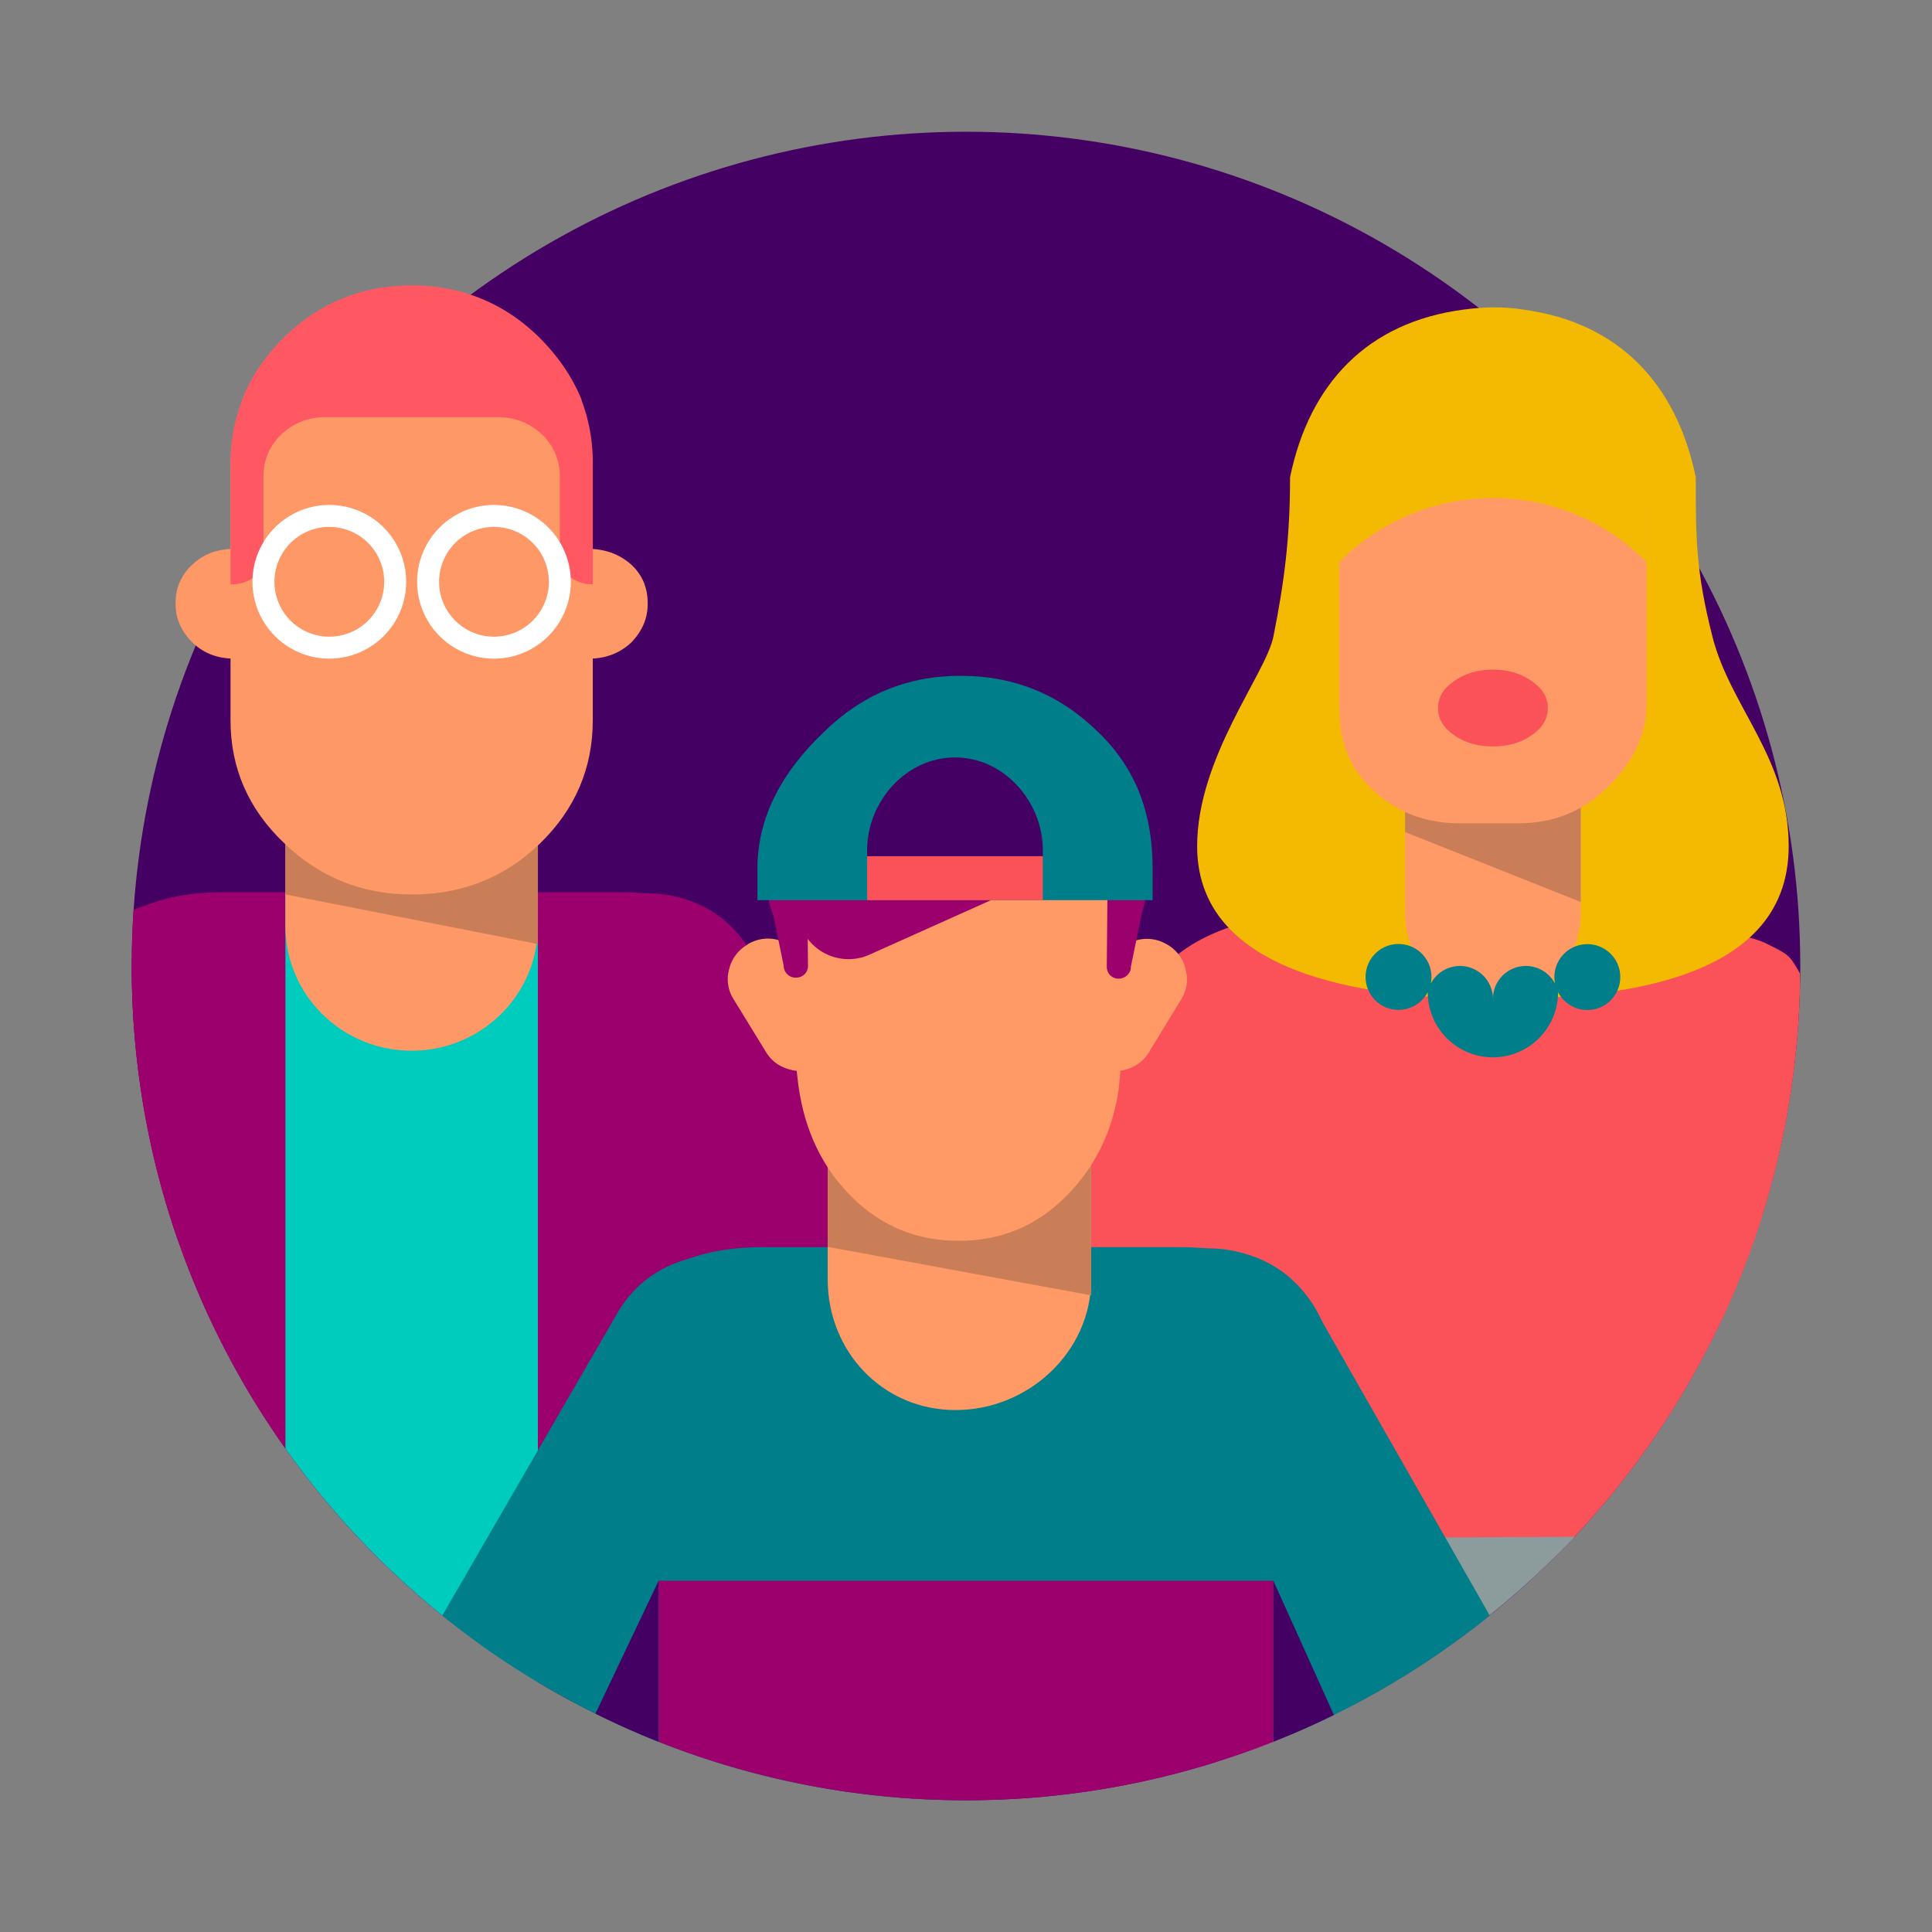 <svg xmlns="http://www.w3.org/2000/svg" width="88" height="88" fill="none" viewBox="0 0 88 88"><rect x="0" y="0" width="88" height="88" fill="#808080" stroke="none"/><circle cx="44" cy="44" r="38" fill="#440063"/><path fill="#9C006D" d="M26.197 77.58C14.298 71.258 6.158 58.797 6.002 44.42a41.083 41.083 0 0 1 0.144-2.93c1.05-0.568 2.384-0.848 4.029-0.848h18.059c4.521 0 6.787 2.138 6.787 6.404L30.947 77.58h-4.75z"/><path fill="#9C006D" d="M8.084 56.444A37.946 37.946 0 0 1 6 44c0-0.861 0.029-1.716 0.085-2.563a16.09 16.09 0 0 1 0.765-0.272c1.351-0.379 2.658-0.243 3.91 0.397 1.25 0.64 2.082 1.596 2.484 2.877 0.402 1.281 0.265 2.517-0.411 3.699l-4.749 8.306zM27.12 41.3c1.25-0.64 2.557-0.775 3.909-0.396 1.352 0.378 2.375 1.163 3.06 2.345l14.36 25.103c0.666 1.191 0.803 2.418 0.401 3.699-0.401 1.29-1.233 2.255-2.484 2.895-1.252 0.64-2.549 0.776-3.9 0.397-1.362-0.379-2.376-1.164-3.06-2.354L25.054 47.885c-0.676-1.181-0.813-2.417-0.411-3.698 0.402-1.28 1.224-2.246 2.475-2.887z"/><path fill="#00CCBD" d="M24.5 76.622A38.199 38.199 0 0 1 13 65.982v-25.34h11.5v35.98z"/><path fill="#FE9866" d="M28.735 29.283c0.504-0.512 0.765-1.1 0.765-1.758v-0.06c0-0.707-0.252-1.296-0.765-1.765-0.532-0.461-1.185-0.7-1.941-0.7H10.687c-0.774 0-1.409 0.23-1.903 0.7A2.274 2.274 0 0 0 8 27.466v0.06c0 0.656 0.261 1.245 0.784 1.757C9.288 29.761 9.922 30 10.687 30h16.107c0.756 0.008 1.409-0.23 1.94-0.717zM18.75 47.858c3.176 0 5.75-2.544 5.75-5.683v-8.858H13v8.858c0 3.14 2.574 5.683 5.75 5.683z"/><path fill="#CA7E58" d="M24.5 38v5L13 40.74V38h11.5z"/><path fill="#FE9866" d="M18.778 13.446h-0.037c-2.25 0-4.181 0.793-5.796 2.372-1.633 1.516-2.445 3.383-2.445 5.575v11.41c0 2.183 0.812 4.05 2.445 5.602 1.615 1.56 3.556 2.336 5.796 2.336h0.037c2.277 0 4.228-0.776 5.833-2.336C26.207 36.845 27 34.977 27 32.803v-11.41c0-2.192-0.793-4.06-2.39-5.584-1.604-1.579-3.555-2.363-5.832-2.363z"/><path fill="#FF5863" fill-rule="evenodd" d="M26.484 18.19c-0.419-1.018-1.054-1.952-1.904-2.803-0.77-0.759-1.607-1.332-2.514-1.72C21.059 13.221 19.952 13 18.746 13c-1.201 0-2.305 0.222-3.312 0.666-0.907 0.389-1.745 0.962-2.514 1.72-0.844 0.833-1.473 1.764-1.885 2.794v0.037a7.82 7.82 0 0 0-0.535 2.905v5.496c1.292 0 1.762-0.99 1.82-2.183L12.5 20.5c0.188 0.154 0.207-0.633 0.42-0.497 1.614 1.048 3.555 1.572 5.825 1.572s4.215-0.524 5.835-1.572c0.313-0.204 0.176 0.7 0.42 0.497l0.415 4.637c0.045 0.914 0.715 1.48 1.585 1.48v-5.495a8.073 8.073 0 0 0-0.516-2.905V18.19z" clip-rule="evenodd"/><path fill="#FE9866" d="M22.5 30H15c-1.55 0-3-1.193-3-2.67v-5.66c0-1.478 1.252-2.67 2.803-2.67h7.894c1.551 0 2.803 1.192 2.803 2.67v5.66c0 1.469-1.45 2.67-3 2.67z"/><path fill="#fff" fill-rule="evenodd" d="M15 24a2.5 2.5 0 1 0 0 5 2.5 2.5 0 0 0 0-5zm-3.5 2.5a3.5 3.5 0 1 1 7 0 3.5 3.5 0 0 1-7 0zm11-2.5a2.5 2.5 0 1 0 0 5 2.5 2.5 0 0 0 0-5zM19 26.5a3.5 3.5 0 1 1 7 0 3.5 3.5 0 0 1-7 0z" clip-rule="evenodd"/><path fill="#FB5159" d="M80.794 44.918l-5.782 2.336 4.138 9.976a36.893 36.893 0 0 0 2.129-11.14l-0.485-1.172z"/><path fill="#FB5159" d="M78.381 60.206l-4.584-11.274c-0.493-1.173-0.493-2.346 0.01-3.527 0.502-1.182 1.342-2.012 2.54-2.499C77.533 42.419 79.34 42.421 80.5 43c1 0.5 1 0.5 1.482 1.331a97.224 97.224 0 0 1 0.01 0.438 37.828 37.828 0 0 1-3.61 15.437z"/><path fill="#FB5159" d="M70.928 70.812l-31.226-0.746 12-22.524c0-4.284 4.298-6.061 9.49-6.061h12.651c1.06 0 2.01 0.288 2.86 0.875a5.506 5.506 0 0 1 1.022 0.902c1.087 1.19 1.626 2.616 1.626 4.284l0.908 7.864a37.989 37.989 0 0 1-9.33 15.406z"/><path fill="#8C9C9C" d="M71.72 70c-4.391 4.653-10.022 8.274-16.274 10.246v-10.17L71.72 70z"/><path fill="#F4BA01" fill-rule="evenodd" d="M78 29c-0.76-3-0.76-4.5-0.76-7.26-0.874-4.252-3.509-7.057-7.857-7.638-0.828-0.136-1.737-0.136-2.726 0-4.367 0.578-7.017 3.362-7.897 7.638 0 2.76-0.26 4.76-0.76 7.26-0.34 1.699-3.472 5.5-3.472 9.547 0 6.207 8.65 6.953 13.472 6.953 4.84 0 13.472-0.5 13.472-6.953 0-4.047-2.66-6.335-3.472-9.547z" clip-rule="evenodd"/><path fill="#F96" d="M64 37.873v3.707c0 2.3 1.793 4.168 4 4.168 2.208 0 4-1.868 4-4.168v-5.403"/><path fill="#CA7E58" d="M72 36.159v4.925L64 37.9v-1.741h8z"/><path fill="#F96" d="M61 23.278v8.786c0 1.317 0.248 2.462 1.084 3.445 0.121 0.136 0.253 0.271 0.384 0.415 1.098 1.056 2.43 1.576 4.007 1.576h2.693c1.558 0 2.88-0.52 3.988-1.576C74.272 34.86 75 33.58 75 32.073v-9.31L68 22l-7 1.278z"/><path fill="#F4BA01" d="M73.5 18.5a5.805 5.805 0 0 0-0.922-0.785c-0.886-0.622-1.9-0.938-3.024-0.938h-2.667c-1.562 0-2.886 0.568-3.974 1.714-1.087 1.128-1.912 2.424-1.912 4.038v3.076c3.863-3.888 10.127-3.897 13.99-0.009l0.01 0.01v-3.077c0-1.614-0.404-2.901-1.5-4.03z"/><path fill="#FB5159" d="M70.5 32.25c0-0.487-0.24-0.889-0.73-1.226C69.28 30.678 68.693 30.5 68 30.5c-0.692 0-1.278 0.178-1.769 0.524-0.49 0.337-0.73 0.74-0.73 1.226 0 0.487 0.24 0.898 0.73 1.235C66.712 33.822 67.3 34 68.001 34c0.682 0 1.278-0.168 1.769-0.515 0.49-0.337 0.73-0.748 0.73-1.235z"/><path fill="#007E8A" fill-rule="evenodd" d="M65.168 44.809a1.5 1.5 0 1 0-0.137 0.382 1.5 1.5 0 1 0 5.936 0 1.5 1.5 0 1 0-0.135-0.382A1.5 1.5 0 0 0 68 45.499a1.5 1.5 0 0 0-2.832-0.69z" clip-rule="evenodd"/><path fill="#007E8A" d="M42.825 81.982a37.833 37.833 0 0 1-13.747-3.023l-1.374-15.45c0-4.465 2.366-6.703 7.097-6.703H53.71c4.732 0 7.097 2.238 7.097 6.712l-2.046 15.361a37.935 37.935 0 0 1-15.936 3.103z"/><path fill="#007E8A" d="M29.267 79.039a37.986 37.986 0 0 1-9.12-5.456l7.977-13.782c0.722-1.236 1.79-2.056 3.206-2.453 1.416-0.397 2.786-0.262 4.092 0.415 1.307 0.676 2.174 1.677 2.604 3.012 0.42 1.353 0.274 2.643-0.439 3.88l-8.32 14.384zM58.736 79.037l-8.35-14.645c-0.713-1.235-0.86-2.534-0.44-3.878 0.43-1.335 1.289-2.337 2.604-3.013 1.306-0.677 2.667-0.812 4.092-0.415 1.416 0.397 2.485 1.218 3.207 2.453l8.005 14.043a37.982 37.982 0 0 1-9.118 5.455z"/><path fill="#9C006D" d="M58 79.338A37.901 37.901 0 0 1 44 82a37.901 37.901 0 0 1-14-2.662V72h28v7.338z"/><path fill="#F96" d="M43.526 64.226c3.326 0 6.174-2.66 6.174-5.944V49h-12v9.273c0 3.283 2.502 5.953 5.826 5.953z"/><path fill="#CA7E58" d="M49.7 53v6l-12-2.207V53h12z"/><path fill="#F96" d="M50.65 43.646l-1.461 2.39a1.8 1.8 0 0 0-0.21 1.371 1.853 1.853 0 0 0 0.84 1.119h0.01a1.745 1.745 0 0 0 1.388 0.207 1.76 1.76 0 0 0 1.132-0.83l1.453-2.381a1.72 1.72 0 0 0 0.2-1.371 1.746 1.746 0 0 0-0.822-1.119l-0.018-0.009a1.78 1.78 0 0 0-1.388-0.198 1.708 1.708 0 0 0-1.124 0.82zM33.212 44.142a1.69 1.69 0 0 0 0.201 1.37l1.462 2.382c0.255 0.433 0.63 0.704 1.132 0.83a1.756 1.756 0 0 0 1.389-0.207h0.009a1.772 1.772 0 0 0 0.84-1.119 1.766 1.766 0 0 0-0.21-1.371l-1.461-2.39a1.708 1.708 0 0 0-1.124-0.821 1.769 1.769 0 0 0-1.398 0.198v0.01a1.742 1.742 0 0 0-0.84 1.118z"/><path fill="#F96" d="M51.81 40.94c-0.858-1.877-1.955-3.473-3.297-4.8-1.343-1.316-2.96-1.975-4.85-1.975-1.9 0-3.518 0.659-4.851 1.976-1.343 1.326-2.476 3.067-3.398 5.223l0.95 8.064c0.283 2.083 1.105 3.78 2.448 5.105 1.342 1.326 2.96 1.985 4.85 1.985 1.9 0 3.517-0.659 4.85-1.985 1.343-1.326 2.156-2.959 2.44-4.898l0.858-8.695z"/><path fill="#9C006D" d="M47.992 34.237a8.67 8.67 0 0 0-0.402-0.433c-1.096-1.082-2.43-1.632-3.983-1.632s-2.886 0.541-3.991 1.633a8.67 8.67 0 0 0-0.402 0.432c-1.014 0.217-1.919 0.722-2.704 1.498-1.096 1.082-1.654 2.4-1.654 3.933 0 1.1 0.284 2.092 0.86 2.967-0.01-0.09-0.02-0.171-0.02-0.252a3.005 3.005 0 0 1 0.942-2.237 3.151 3.151 0 0 1 1.543-0.848 3.648 3.648 0 0 1 0.704-0.072c0.85 0 1.553 0.252 2.11 0.757a0.526 0.526 0 0 1 0.119 0.136c0.073 0.063 0.383-0.911 0.493-0.803 0.676 0.667 1.297 0.108 2.247 0.108 0.85 0 1.224 0.496 1.845-0.036 0.156-0.135 0.658 0.92 0.822 0.758a3.082 3.082 0 0 1 2.248-0.92c0.082 0 0.173 0.009 0.264 0.018 0.768 0.045 1.434 0.352 2 0.902 0.485 0.478 0.777 1.028 0.887 1.65a4.923 4.923 0 0 0 0.274-0.901 5.435 5.435 0 0 0 0.137-1.227c0-1.3-0.393-2.427-1.17-3.41a6.342 6.342 0 0 0-0.474-0.523c-0.777-0.776-1.681-1.281-2.695-1.498z"/><path fill="#9C006D" d="M36.647 44.376a0.534 0.534 0 0 0 0.155-0.387l-0.045-4.926-1.773 1.47 0.713 3.456a0.522 0.522 0 0 0 0.164 0.387 0.527 0.527 0 0 0 0.393 0.154h0.01a0.558 0.558 0 0 0 0.383-0.154zM50.96 44.575a0.558 0.558 0 0 0 0.384-0.154 0.508 0.508 0 0 0 0.165-0.388l0.712-3.454-1.763-1.47-0.045 4.924a0.55 0.55 0 0 0 0.155 0.388 0.513 0.513 0 0 0 0.393 0.154z"/><path fill="#9C006D" d="M46.384 40.443l-6.778 3.04a2.336 2.336 0 0 1-3.069-1.136l-0.036-0.081c-0.53-1.146-0.01-2.508 1.15-3.031l6.778-3.04a2.336 2.336 0 0 1 3.07 1.136l0.036 0.082a2.277 2.277 0 0 1-1.15 3.03z"/><path fill="#007E8A" d="M43.772 30.783h-0.046c-2.42 0-4.512 0.875-6.257 2.616-1.754 1.677-2.969 3.734-2.969 6.151V41h18v-1.45c0-2.417-0.708-4.474-2.425-6.151-1.745-1.741-3.846-2.616-6.303-2.616z"/><path fill="#450063" d="M47.5 39h-8.003v-0.273c0-2.21 1.765-4.227 4.003-4.227 2.238 0 4 2.017 4 4.227V39z"/><path fill="#FB5159" d="M47.497 39h-8v2h8v-2z"/><path fill="#450063" d="M30 79.338a37.836 37.836 0 0 1-2.879-1.283L30 72v7.338zM60.756 78.115A37.822 37.822 0 0 1 58 79.338V72l2.757 6.115z"/></svg>
